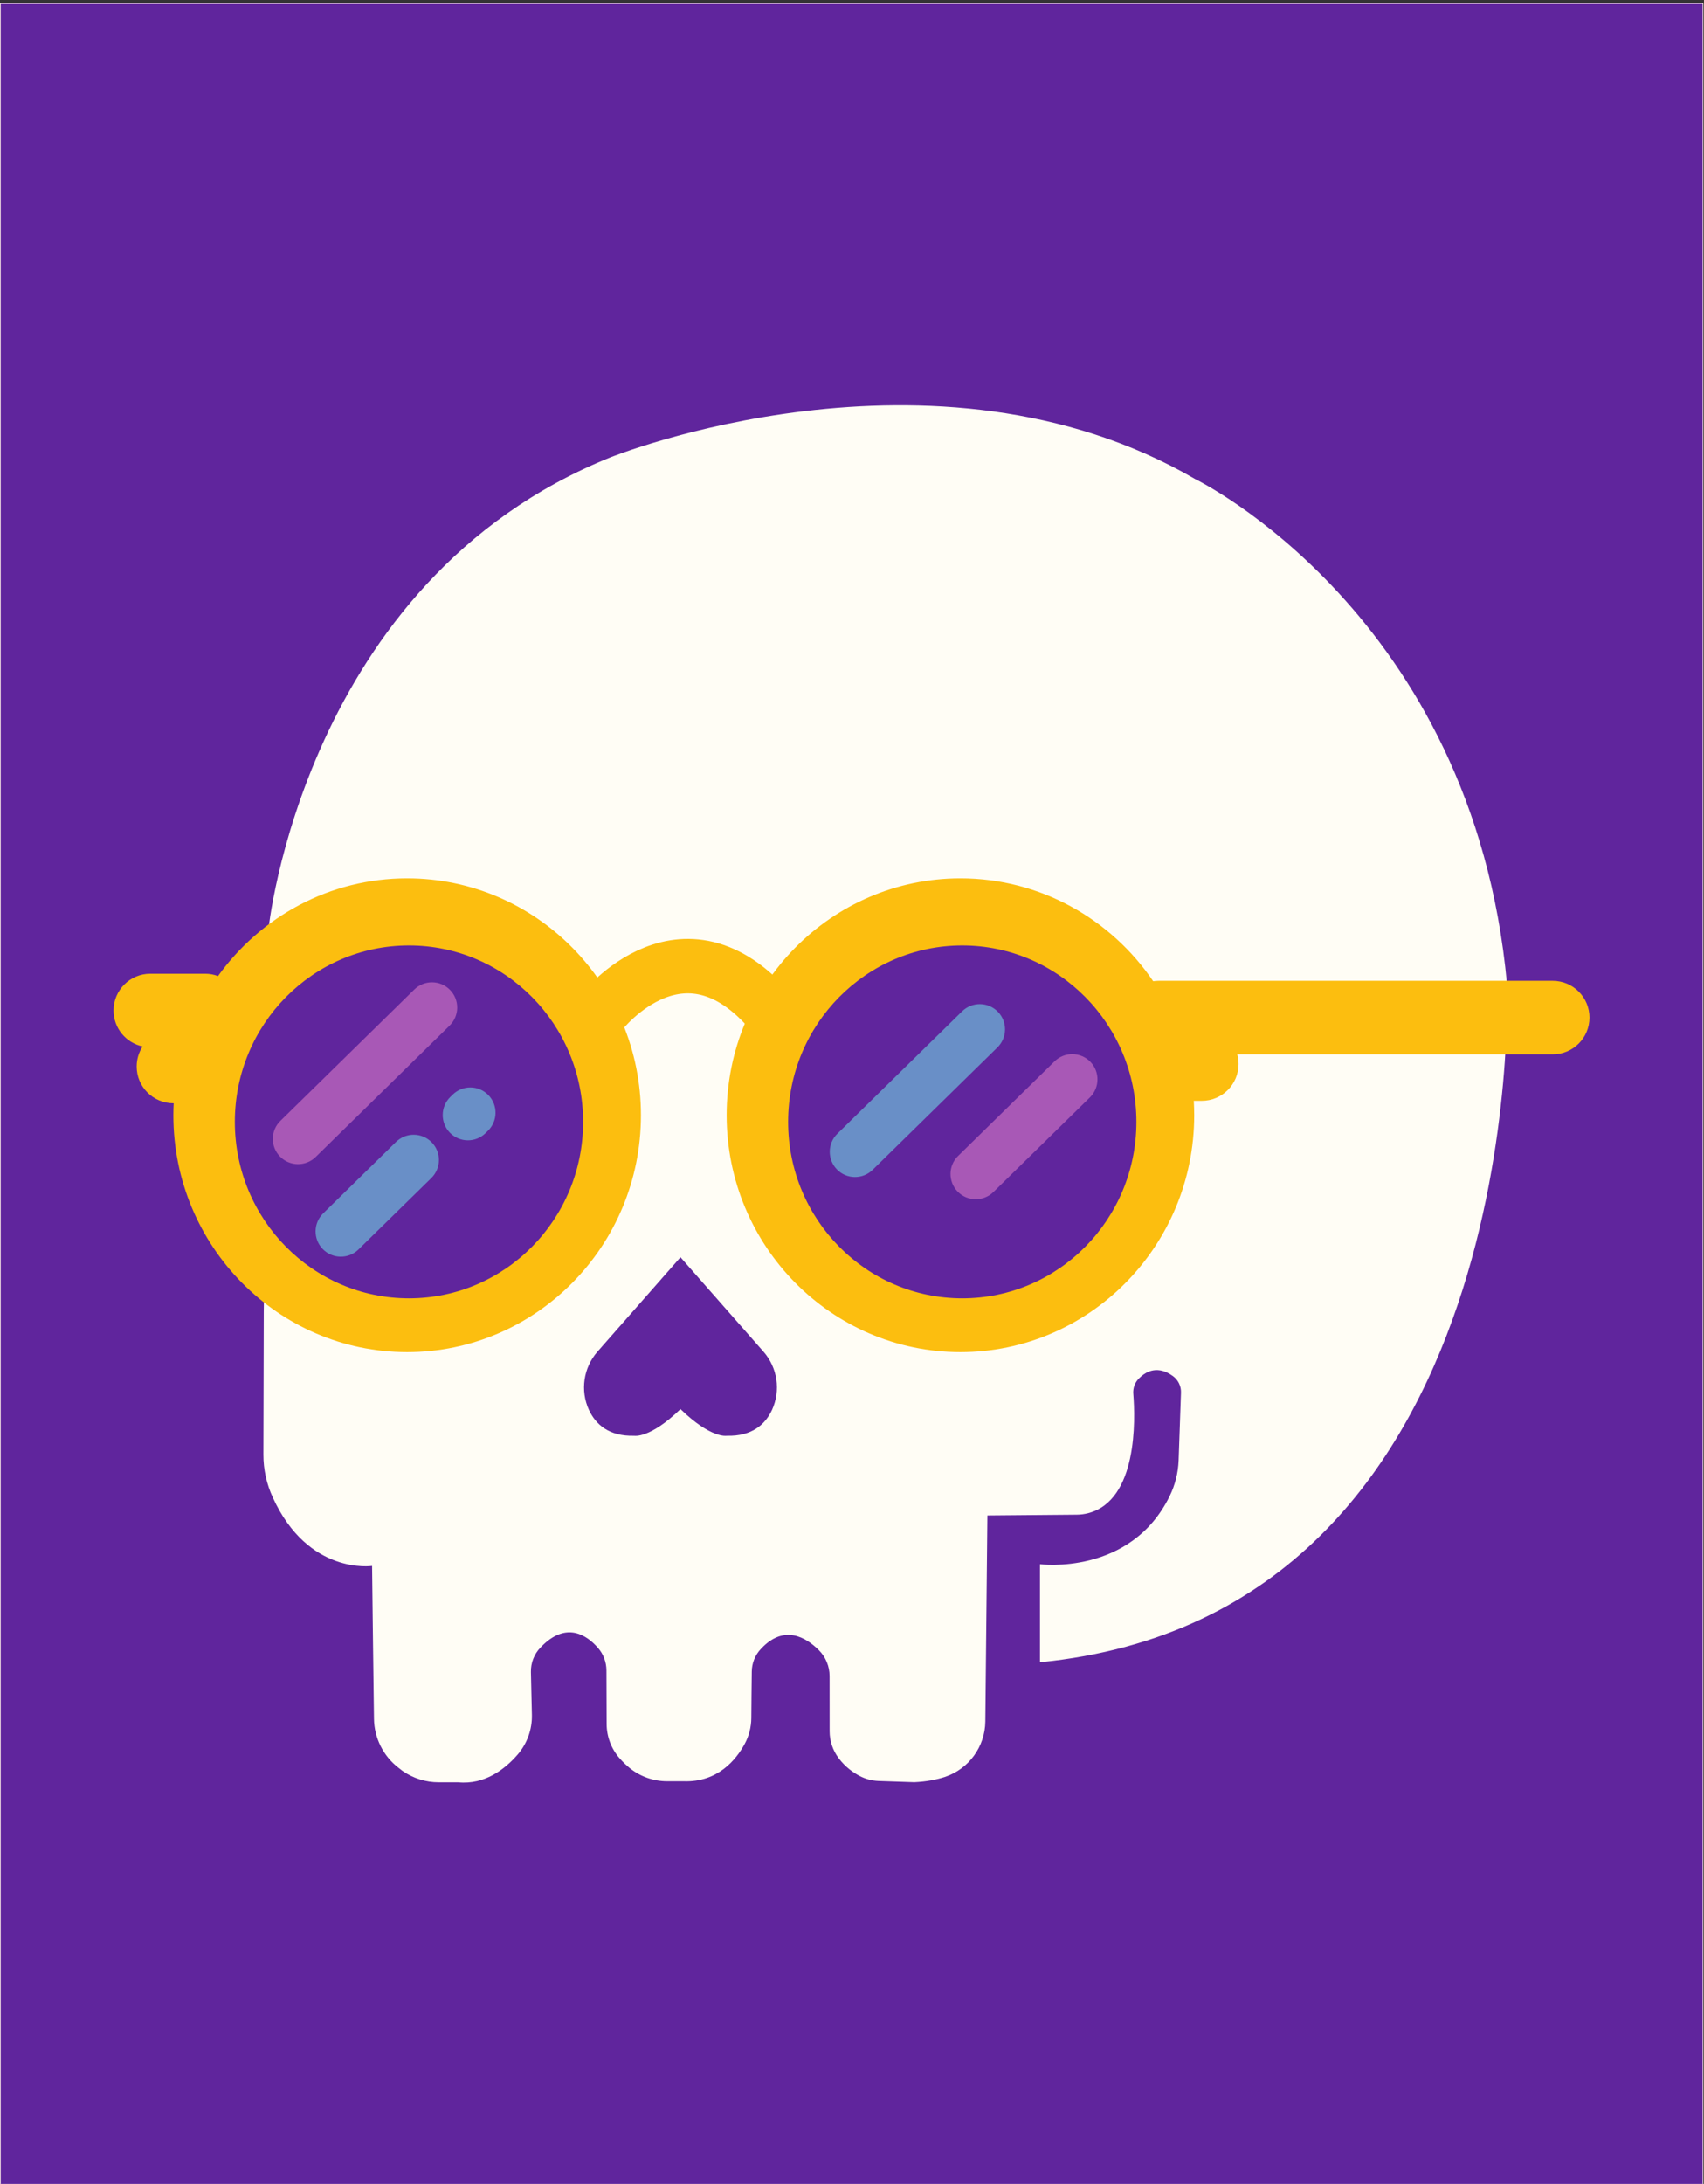 
<svg width="100%" height="100%" viewBox="0 0 1003 1285" version="1.1" xmlns="http://www.w3.org/2000/svg" xmlns:xlink="http://www.w3.org/1999/xlink" xml:space="preserve" xmlns:serif="http://www.serif.com/" style="fill-rule:evenodd;clip-rule:evenodd;stroke-linecap:round;stroke-miterlimit:1.5;">
    <rect x="0" y="0" width="1003" height="1285" fill="#333333" stroke="none"/>
    <g transform="matrix(1,0,0,1,-2252.57,-4342.95)">
        <g id="Day-13" transform="matrix(1,0,0,0.922,2252.57,984.144)">
            <rect x="0.003" y="3644.93" width="1002.6" height="1393.6" style="fill:white;"/>
            <clipPath id="_clip1">
                <rect x="0.003" y="3644.93" width="1002.6" height="1393.6"/>
            </clipPath>
            <g clip-path="url(#_clip1)">
                <g transform="matrix(1,0,0,1.358,0.007,3625.97)">
                    <rect x="0" y="13.958" width="1002.6" height="1026.11" style="fill:rgb(96,37,157);stroke:rgb(243,226,226);stroke-width:0.88px;"/>
                </g>
                <g transform="matrix(1.266,0,0,1.374,-3003.07,-2529.7)">
                    <path d="M2496.79,4924.9C2496.79,4924.9 2512.97,4762.51 2655.68,4704.98C2655.68,4704.98 2805.95,4644.2 2927.8,4714.99C2927.8,4714.99 3056.94,4777.53 3072.76,4949.52C3072.76,4949.52 3083.87,5242.06 2855.62,5264.53L2855.62,5218.99C2855.62,5218.99 2897.7,5224.51 2915.93,5187.33C2918.46,5182.16 2919.87,5176.51 2920.08,5170.76C2920.39,5161.89 2920.93,5146.55 2921.18,5139.31C2921.29,5136.31 2919.91,5133.45 2917.51,5131.66C2913.78,5128.91 2907.8,5126.55 2901.7,5132.63C2899.75,5134.53 2898.76,5137.22 2899.01,5139.94C2899.95,5151.73 2901.08,5189.3 2878.01,5195.29C2876.28,5195.73 2874.51,5195.97 2872.73,5195.98C2865.49,5196.05 2831.17,5196.34 2831.17,5196.34C2831.17,5196.34 2830.48,5265.32 2830.21,5292.03C2830.09,5303.74 2822.55,5314.08 2811.44,5317.78C2807.51,5319.05 2802.8,5319.97 2797.18,5320.23C2797.18,5320.23 2785.99,5319.85 2780.55,5319.66C2777.57,5319.55 2774.65,5318.8 2771.99,5317.44C2768.94,5315.88 2765.16,5313.28 2762,5309.05C2759.28,5305.45 2757.82,5301.07 2757.82,5296.56C2757.8,5290.04 2757.8,5278.11 2757.8,5270.95C2757.8,5266.45 2756.01,5262.12 2752.83,5258.93C2746.98,5253.07 2736.71,5246.67 2725.91,5258.29C2723.19,5261.14 2721.65,5264.92 2721.62,5268.86C2721.53,5274.79 2721.45,5284.61 2721.41,5290.48C2721.37,5294.67 2720.31,5298.79 2718.32,5302.48C2714.28,5309.88 2705.76,5320.34 2689.95,5319.79L2682.25,5319.79C2675.97,5319.79 2669.89,5317.66 2664.98,5313.76C2663.38,5312.46 2661.73,5310.92 2660.13,5309.08C2656.28,5304.69 2654.16,5299.05 2654.14,5293.21C2654.11,5285.98 2654.07,5274.68 2654.05,5268.3C2654.04,5264.48 2652.66,5260.78 2650.15,5257.89C2645.02,5252.02 2635.34,5245.14 2623.45,5257.62C2620.46,5260.68 2618.83,5264.83 2618.94,5269.11C2619.04,5274.51 2619.24,5282.72 2619.39,5288.91C2619.56,5295.72 2617.17,5302.34 2612.7,5307.47C2606.89,5314.14 2597.55,5321.47 2585.15,5320.28L2576.11,5320.28C2570.05,5320.28 2564.14,5318.42 2559.17,5314.95C2558.61,5314.47 2557.99,5314.03 2557.38,5313.55C2550.28,5308.1 2546.08,5299.7 2545.97,5290.75C2545.66,5269.4 2545.09,5219.78 2545.09,5219.78C2545.09,5219.78 2515.44,5224.17 2498.94,5188.02C2496.04,5181.77 2494.54,5174.95 2494.56,5168.06C2494.59,5148.75 2494.73,5101.64 2494.73,5101.64L2496.79,4924.9Z" style="fill:rgb(255,253,245);"/>
                </g>
                <g transform="matrix(1.266,0,0,1.374,-2999.8,-2534.96)">
                    <path d="M2685.89,5080.34L2685.92,5080.27C2685.92,5080.27 2711.81,5109.69 2724.46,5124.07C2731.02,5131.52 2732.58,5142.14 2728.45,5151.16C2725.35,5157.78 2719.26,5163.49 2707.37,5163.15C2707.37,5163.15 2700.12,5164.57 2685.89,5150.77C2671.66,5164.57 2664.41,5163.15 2664.41,5163.15C2652.52,5163.49 2646.43,5157.78 2643.33,5151.16C2639.2,5142.14 2640.76,5131.52 2647.32,5124.07C2659.97,5109.69 2685.86,5080.27 2685.86,5080.27L2685.89,5080.34Z" style="fill:rgb(96,37,157);"/>
                </g>
                <g transform="matrix(1.266,0,0,1.266,-150.723,-1177.36)">
                    <g transform="matrix(1,0,0,1.085,-2252.56,-1067.98)">
                        <path d="M2472.97,4947.02C2492.75,4919.51 2524.78,4901.62 2560.91,4901.62C2620.9,4901.62 2669.61,4950.93 2669.61,5011.68C2669.61,5072.42 2620.9,5121.73 2560.91,5121.73C2500.93,5121.73 2452.22,5072.42 2452.22,5011.68C2452.22,5009.81 2452.27,5007.96 2452.36,5006.12L2452.24,5006.12C2442.82,5006.12 2435.16,4998.47 2435.16,4989.04C2435.16,4985.6 2436.18,4982.4 2437.93,4979.72C2430.21,4978.08 2424.4,4971.22 2424.4,4963.01C2424.4,4953.58 2432.06,4945.93 2441.48,4945.93L2466.96,4945.93C2469.08,4945.93 2471.1,4946.31 2472.97,4947.02Z" style="fill:rgb(252,190,15);"/>
                    </g>
                    <g transform="matrix(0.877,0,0,1.066,-1946.79,-984.968)">
                        <ellipse cx="2572.4" cy="5026.28" rx="92.318" ry="83.432" style="fill:rgb(96,37,157);"/>
                    </g>
                    <g transform="matrix(1.183,1.309,-0.913,0.971,1838.98,-3850.6)">
                        <path d="M2558.57,4970.06C2558.57,4964.99 2555.46,4960.88 2551.63,4960.88C2547.79,4960.88 2544.68,4964.99 2544.68,4970.06L2544.68,5038.25C2544.68,5043.32 2547.79,5047.43 2551.63,5047.43C2555.46,5047.43 2558.57,5043.32 2558.57,5038.25L2558.57,4970.06Z" style="fill:rgb(168,88,182);"/>
                    </g>
                    <g transform="matrix(1.183,1.309,-0.585,0.622,203.308,-2042.41)">
                        <path d="M2558.57,4975.22C2558.57,4967.3 2555.46,4960.88 2551.63,4960.88C2547.79,4960.88 2544.68,4967.3 2544.68,4975.22L2544.68,5033.1C2544.68,5041.01 2547.79,5047.43 2551.63,5047.43C2555.46,5047.43 2558.57,5041.01 2558.57,5033.1L2558.57,4975.22Z" style="fill:rgb(105,143,199);"/>
                    </g>
                    <g transform="matrix(1.183,1.309,-0.206,0.22,-1650.55,-71.985)">
                        <path d="M2558.57,5001.48C2558.57,4979.07 2555.46,4960.88 2551.63,4960.88C2547.79,4960.88 2544.68,4979.07 2544.68,5001.48L2544.68,5006.83C2544.68,5029.24 2547.79,5047.43 2551.63,5047.43C2555.46,5047.43 2558.57,5029.24 2558.57,5006.83L2558.57,5001.48Z" style="fill:rgb(105,143,199);"/>
                    </g>
                </g>
                <g transform="matrix(1.266,0,0,1.266,174.946,-1177.36)">
                    <g transform="matrix(1,0,0,1.085,-2509.75,-1067.98)">
                        <path d="M2926.6,5004.98C2926.73,5007.2 2926.8,5009.43 2926.8,5011.68C2926.8,5072.42 2878.09,5121.73 2818.11,5121.73C2758.12,5121.73 2709.41,5072.42 2709.41,5011.68C2709.41,4950.93 2758.12,4901.62 2818.11,4901.62C2855.28,4901.62 2888.12,4920.56 2907.72,4949.41C2908.56,4949.29 2909.41,4949.22 2910.28,4949.22L3093.5,4949.22C3102.93,4949.22 3110.58,4956.88 3110.58,4966.31C3110.58,4975.73 3102.93,4983.39 3093.5,4983.39L2946.8,4983.39C2947.2,4984.82 2947.41,4986.34 2947.41,4987.9C2947.41,4997.33 2939.75,5004.98 2930.33,5004.98L2926.6,5004.98Z" style="fill:rgb(252,190,15);"/>
                    </g>
                    <g transform="matrix(0.877,0,0,1.066,-1946.79,-984.968)">
                        <ellipse cx="2572.4" cy="5026.28" rx="92.318" ry="83.432" style="fill:rgb(96,37,157);"/>
                    </g>
                    <g transform="matrix(1.183,1.309,-0.712,0.757,882.293,-2752.76)">
                        <path d="M2558.57,4972.65C2558.57,4966.16 2555.46,4960.88 2551.63,4960.88C2547.79,4960.88 2544.68,4966.16 2544.68,4972.65L2544.68,5035.66C2544.68,5042.15 2547.79,5047.43 2551.63,5047.43C2555.46,5047.43 2558.57,5042.15 2558.57,5035.66L2558.57,4972.65Z" style="fill:rgb(168,88,182);"/>
                    </g>
                    <g transform="matrix(1.183,1.309,-0.864,0.919,1593.36,-3581.64)">
                        <path d="M2558.57,4970.58C2558.57,4965.23 2555.46,4960.88 2551.63,4960.88C2547.79,4960.88 2544.68,4965.23 2544.68,4970.58L2544.68,5037.73C2544.68,5043.08 2547.79,5047.43 2551.63,5047.43C2555.46,5047.43 2558.57,5043.08 2558.57,5037.73L2558.57,4970.58Z" style="fill:rgb(105,143,199);"/>
                    </g>
                </g>
                <g transform="matrix(1.266,0,0,1.374,-3003.07,-2529.7)">
                    <path d="M2651.62,4962.79C2651.62,4962.79 2690.95,4912.21 2733.31,4965.89" style="fill:none;stroke:rgb(252,190,15);stroke-width:25.27px;stroke-linejoin:round;"/>
                </g>
            </g>
        </g>
    </g>
</svg>
